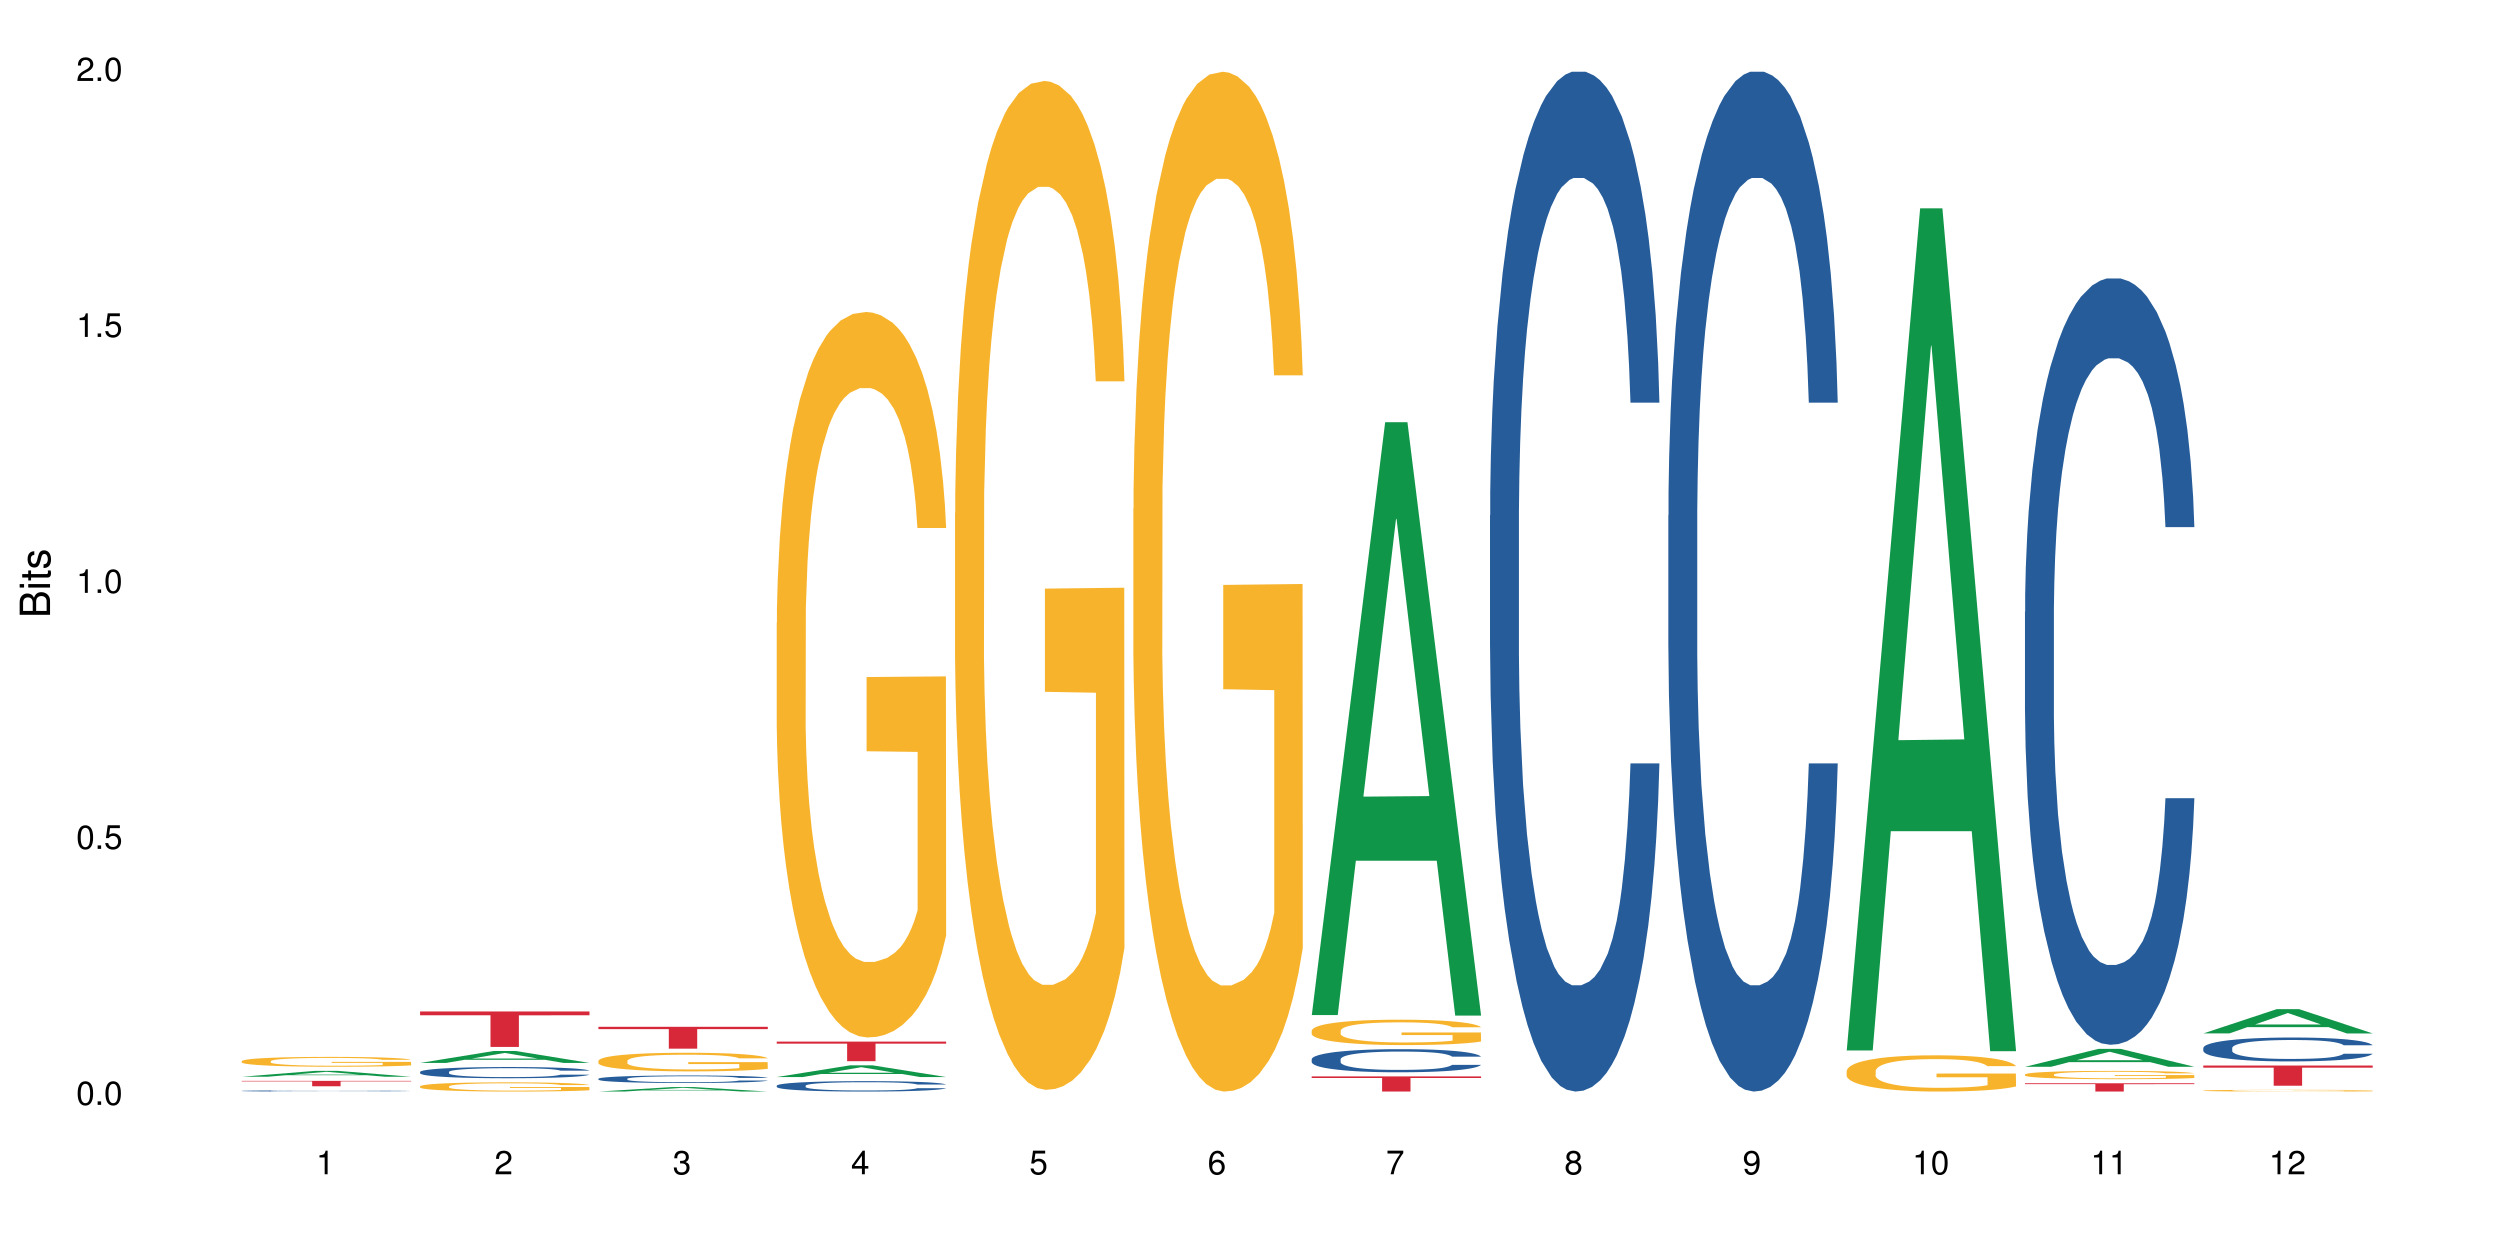 <?xml version="1.0" encoding="UTF-8"?>
<svg xmlns="http://www.w3.org/2000/svg" xmlns:xlink="http://www.w3.org/1999/xlink" width="720pt" height="360pt" viewBox="0 0 720 360" version="1.1">
<defs>
<g>
<symbol overflow="visible" id="glyph0-0">
<path style="stroke:none;" d=""/>
</symbol>
<symbol overflow="visible" id="glyph0-1">
<path style="stroke:none;" d="M 2.641 -6.797 C 2 -6.797 1.422 -6.531 1.078 -6.047 C 0.641 -5.453 0.406 -4.547 0.406 -3.297 C 0.406 -1 1.188 0.219 2.641 0.219 C 4.078 0.219 4.859 -1 4.859 -3.234 C 4.859 -4.562 4.656 -5.438 4.203 -6.047 C 3.844 -6.531 3.281 -6.797 2.641 -6.797 Z M 2.641 -6.047 C 3.547 -6.047 4 -5.125 4 -3.312 C 4 -1.375 3.562 -0.484 2.625 -0.484 C 1.734 -0.484 1.281 -1.422 1.281 -3.281 C 1.281 -5.141 1.734 -6.047 2.641 -6.047 Z M 2.641 -6.047 "/>
</symbol>
<symbol overflow="visible" id="glyph0-2">
<path style="stroke:none;" d="M 1.828 -1 L 0.828 -1 L 0.828 0 L 1.828 0 Z M 1.828 -1 "/>
</symbol>
<symbol overflow="visible" id="glyph0-3">
<path style="stroke:none;" d="M 4.562 -6.797 L 1.062 -6.797 L 0.547 -3.094 L 1.328 -3.094 C 1.719 -3.562 2.047 -3.734 2.578 -3.734 C 3.484 -3.734 4.062 -3.109 4.062 -2.094 C 4.062 -1.125 3.484 -0.531 2.578 -0.531 C 1.828 -0.531 1.375 -0.906 1.188 -1.672 L 0.328 -1.672 C 0.453 -1.109 0.547 -0.844 0.75 -0.594 C 1.125 -0.078 1.828 0.219 2.594 0.219 C 3.969 0.219 4.922 -0.781 4.922 -2.219 C 4.922 -3.562 4.031 -4.484 2.719 -4.484 C 2.25 -4.484 1.859 -4.359 1.469 -4.062 L 1.734 -5.969 L 4.562 -5.969 Z M 4.562 -6.797 "/>
</symbol>
<symbol overflow="visible" id="glyph0-4">
<path style="stroke:none;" d="M 2.484 -4.844 L 2.484 0 L 3.328 0 L 3.328 -6.797 L 2.766 -6.797 C 2.469 -5.75 2.281 -5.609 0.984 -5.453 L 0.984 -4.844 Z M 2.484 -4.844 "/>
</symbol>
<symbol overflow="visible" id="glyph0-5">
<path style="stroke:none;" d="M 4.859 -0.828 L 1.281 -0.828 C 1.359 -1.391 1.672 -1.75 2.5 -2.234 L 3.469 -2.75 C 4.406 -3.266 4.906 -3.969 4.906 -4.812 C 4.906 -5.375 4.672 -5.906 4.266 -6.266 C 3.859 -6.625 3.375 -6.797 2.719 -6.797 C 1.859 -6.797 1.219 -6.5 0.844 -5.922 C 0.609 -5.562 0.5 -5.125 0.484 -4.438 L 1.328 -4.438 C 1.359 -4.906 1.406 -5.188 1.531 -5.406 C 1.75 -5.812 2.188 -6.062 2.703 -6.062 C 3.469 -6.062 4.031 -5.516 4.031 -4.781 C 4.031 -4.25 3.719 -3.797 3.125 -3.438 L 2.234 -2.938 C 0.812 -2.141 0.406 -1.5 0.328 0 L 4.859 0 Z M 4.859 -0.828 "/>
</symbol>
<symbol overflow="visible" id="glyph0-6">
<path style="stroke:none;" d="M 2.125 -3.125 L 2.578 -3.125 C 3.516 -3.125 3.984 -2.703 3.984 -1.891 C 3.984 -1.031 3.469 -0.531 2.578 -0.531 C 1.656 -0.531 1.203 -0.984 1.156 -1.969 L 0.312 -1.969 C 0.344 -1.422 0.438 -1.078 0.609 -0.766 C 0.953 -0.109 1.625 0.219 2.547 0.219 C 3.953 0.219 4.859 -0.609 4.859 -1.906 C 4.859 -2.766 4.516 -3.25 3.703 -3.516 C 4.344 -3.766 4.656 -4.25 4.656 -4.938 C 4.656 -6.109 3.875 -6.797 2.578 -6.797 C 1.203 -6.797 0.484 -6.047 0.453 -4.609 L 1.297 -4.609 C 1.312 -5.016 1.344 -5.25 1.453 -5.453 C 1.641 -5.828 2.062 -6.062 2.594 -6.062 C 3.344 -6.062 3.797 -5.625 3.797 -4.906 C 3.797 -4.422 3.609 -4.141 3.25 -3.984 C 3.016 -3.891 2.719 -3.844 2.125 -3.844 Z M 2.125 -3.125 "/>
</symbol>
<symbol overflow="visible" id="glyph0-7">
<path style="stroke:none;" d="M 3.141 -1.625 L 3.141 0 L 3.984 0 L 3.984 -1.625 L 4.984 -1.625 L 4.984 -2.391 L 3.984 -2.391 L 3.984 -6.797 L 3.359 -6.797 L 0.266 -2.516 L 0.266 -1.625 Z M 3.141 -2.391 L 1 -2.391 L 3.141 -5.359 Z M 3.141 -2.391 "/>
</symbol>
<symbol overflow="visible" id="glyph0-8">
<path style="stroke:none;" d="M 4.781 -5.031 C 4.609 -6.141 3.891 -6.797 2.844 -6.797 C 2.094 -6.797 1.422 -6.438 1.031 -5.828 C 0.609 -5.172 0.406 -4.344 0.406 -3.094 C 0.406 -1.953 0.578 -1.234 0.984 -0.625 C 1.359 -0.078 1.953 0.219 2.703 0.219 C 3.984 0.219 4.922 -0.734 4.922 -2.078 C 4.922 -3.344 4.062 -4.234 2.844 -4.234 C 2.172 -4.234 1.641 -3.969 1.281 -3.469 C 1.281 -5.125 1.828 -6.047 2.797 -6.047 C 3.391 -6.047 3.797 -5.672 3.938 -5.031 Z M 2.734 -3.484 C 3.547 -3.484 4.062 -2.922 4.062 -2 C 4.062 -1.156 3.484 -0.531 2.703 -0.531 C 1.922 -0.531 1.328 -1.188 1.328 -2.047 C 1.328 -2.891 1.906 -3.484 2.734 -3.484 Z M 2.734 -3.484 "/>
</symbol>
<symbol overflow="visible" id="glyph0-9">
<path style="stroke:none;" d="M 4.984 -6.797 L 0.438 -6.797 L 0.438 -5.969 L 4.109 -5.969 C 2.5 -3.656 1.828 -2.234 1.328 0 L 2.219 0 C 2.594 -2.172 3.453 -4.047 4.984 -6.094 Z M 4.984 -6.797 "/>
</symbol>
<symbol overflow="visible" id="glyph0-10">
<path style="stroke:none;" d="M 3.75 -3.578 C 4.453 -4 4.688 -4.344 4.688 -4.984 C 4.688 -6.047 3.844 -6.797 2.641 -6.797 C 1.438 -6.797 0.594 -6.047 0.594 -4.984 C 0.594 -4.359 0.828 -4.016 1.516 -3.578 C 0.734 -3.203 0.359 -2.641 0.359 -1.891 C 0.359 -0.641 1.297 0.219 2.641 0.219 C 3.984 0.219 4.922 -0.641 4.922 -1.875 C 4.922 -2.641 4.531 -3.203 3.75 -3.578 Z M 2.641 -6.047 C 3.359 -6.047 3.812 -5.625 3.812 -4.969 C 3.812 -4.344 3.344 -3.922 2.641 -3.922 C 1.922 -3.922 1.453 -4.344 1.453 -4.984 C 1.453 -5.625 1.922 -6.047 2.641 -6.047 Z M 2.641 -3.203 C 3.484 -3.203 4.062 -2.672 4.062 -1.875 C 4.062 -1.062 3.484 -0.531 2.625 -0.531 C 1.797 -0.531 1.219 -1.078 1.219 -1.875 C 1.219 -2.672 1.797 -3.203 2.641 -3.203 Z M 2.641 -3.203 "/>
</symbol>
<symbol overflow="visible" id="glyph0-11">
<path style="stroke:none;" d="M 0.516 -1.547 C 0.672 -0.438 1.406 0.219 2.438 0.219 C 3.188 0.219 3.859 -0.141 4.266 -0.75 C 4.688 -1.406 4.891 -2.25 4.891 -3.484 C 4.891 -4.625 4.703 -5.359 4.312 -5.953 C 3.938 -6.5 3.344 -6.797 2.594 -6.797 C 1.297 -6.797 0.359 -5.844 0.359 -4.516 C 0.359 -3.25 1.234 -2.344 2.453 -2.344 C 3.094 -2.344 3.562 -2.578 4.016 -3.109 C 4 -1.453 3.469 -0.531 2.5 -0.531 C 1.906 -0.531 1.484 -0.906 1.359 -1.547 Z M 2.578 -6.062 C 3.375 -6.062 3.969 -5.406 3.969 -4.531 C 3.969 -3.688 3.375 -3.094 2.547 -3.094 C 1.734 -3.094 1.234 -3.672 1.234 -4.578 C 1.234 -5.438 1.797 -6.062 2.578 -6.062 Z M 2.578 -6.062 "/>
</symbol>
<symbol overflow="visible" id="glyph1-0">
<path style="stroke:none;" d=""/>
</symbol>
<symbol overflow="visible" id="glyph1-1">
<path style="stroke:none;" d="M 0 -0.953 L 0 -4.891 C 0 -5.719 -0.234 -6.344 -0.734 -6.797 C -1.188 -7.234 -1.812 -7.469 -2.5 -7.469 C -3.547 -7.469 -4.188 -7 -4.625 -5.875 C -4.984 -6.672 -5.641 -7.094 -6.531 -7.094 C -7.156 -7.094 -7.734 -6.859 -8.141 -6.391 C -8.562 -5.938 -8.75 -5.344 -8.75 -4.5 L -8.75 -0.953 Z M -4.984 -2.062 L -7.766 -2.062 L -7.766 -4.219 C -7.766 -4.844 -7.688 -5.203 -7.453 -5.5 C -7.219 -5.812 -6.859 -5.969 -6.375 -5.969 C -5.906 -5.969 -5.531 -5.812 -5.297 -5.5 C -5.062 -5.203 -4.984 -4.844 -4.984 -4.219 Z M -0.984 -2.062 L -4 -2.062 L -4 -4.781 C -4 -5.328 -3.859 -5.688 -3.578 -5.953 C -3.297 -6.219 -2.922 -6.359 -2.484 -6.359 C -2.062 -6.359 -1.688 -6.219 -1.406 -5.953 C -1.109 -5.688 -0.984 -5.328 -0.984 -4.781 Z M -0.984 -2.062 "/>
</symbol>
<symbol overflow="visible" id="glyph1-2">
<path style="stroke:none;" d="M -6.281 -1.797 L -6.281 -0.797 L 0 -0.797 L 0 -1.797 Z M -8.75 -1.797 L -8.75 -0.797 L -7.484 -0.797 L -7.484 -1.797 Z M -8.75 -1.797 "/>
</symbol>
<symbol overflow="visible" id="glyph1-3">
<path style="stroke:none;" d="M -6.281 -3.047 L -6.281 -2.016 L -8.016 -2.016 L -8.016 -1.016 L -6.281 -1.016 L -6.281 -0.172 L -5.469 -0.172 L -5.469 -1.016 L -0.719 -1.016 C -0.078 -1.016 0.281 -1.453 0.281 -2.234 C 0.281 -2.469 0.25 -2.719 0.188 -3.047 L -0.641 -3.047 C -0.609 -2.922 -0.594 -2.766 -0.594 -2.562 C -0.594 -2.141 -0.719 -2.016 -1.156 -2.016 L -5.469 -2.016 L -5.469 -3.047 Z M -6.281 -3.047 "/>
</symbol>
<symbol overflow="visible" id="glyph1-4">
<path style="stroke:none;" d="M -4.531 -5.25 C -5.766 -5.25 -6.469 -4.422 -6.469 -2.969 C -6.469 -1.516 -5.719 -0.562 -4.547 -0.562 C -3.562 -0.562 -3.094 -1.062 -2.734 -2.562 L -2.516 -3.484 C -2.344 -4.188 -2.094 -4.469 -1.625 -4.469 C -1.047 -4.469 -0.641 -3.875 -0.641 -3 C -0.641 -2.453 -0.797 -2 -1.062 -1.75 C -1.25 -1.594 -1.422 -1.531 -1.875 -1.469 L -1.875 -0.406 C -0.422 -0.453 0.281 -1.266 0.281 -2.922 C 0.281 -4.5 -0.5 -5.516 -1.719 -5.516 C -2.656 -5.516 -3.172 -4.984 -3.469 -3.734 L -3.703 -2.766 C -3.891 -1.953 -4.156 -1.609 -4.594 -1.609 C -5.172 -1.609 -5.547 -2.125 -5.547 -2.938 C -5.547 -3.75 -5.203 -4.172 -4.531 -4.203 Z M -4.531 -5.25 "/>
</symbol>
</g>
</defs>
<g id="surface121447">
<rect x="0" y="0" width="720" height="360" style="fill:rgb(100%,100%,100%);fill-opacity:1;stroke:none;"/>
<path style=" stroke:none;fill-rule:nonzero;fill:rgb(6.275%,58.824%,28.235%);fill-opacity:1;" d="M 69.629 310.102 L 69.68 310.102 L 90.793 308.406 L 97.203 308.406 L 118.418 310.102 L 110.965 310.102 L 105.648 309.66 L 82.348 309.66 L 77.137 310.102 L 69.629 310.102 L 84.59 309.477 L 103.512 309.477 L 94.074 308.684 L 93.973 308.68 L 93.867 308.688 L 84.535 309.477 L 84.59 309.477 Z M 69.629 310.102 "/>
<path style=" stroke:none;fill-rule:nonzero;fill:rgb(14.51%,36.078%,60%);fill-opacity:1;" d="M 69.629 314.176 L 69.688 314.176 L 69.688 314.168 L 69.867 314.156 L 70.285 314.141 L 70.699 314.133 L 71.77 314.113 L 73.258 314.094 L 74.805 314.082 L 75.938 314.074 L 76.949 314.066 L 79.27 314.055 L 80.754 314.051 L 82.363 314.043 L 84.324 314.039 L 85.754 314.035 L 88.965 314.031 L 91.348 314.027 L 99.559 314.027 L 101.281 314.031 L 103.188 314.031 L 104.793 314.035 L 107.59 314.043 L 110.09 314.051 L 111.219 314.055 L 113.004 314.066 L 114.371 314.074 L 115.324 314.082 L 116.395 314.094 L 117.348 314.109 L 118.062 314.125 L 118.418 314.141 L 110.09 314.141 L 109.672 314.125 L 109.195 314.117 L 108.305 314.105 L 107.41 314.094 L 106.16 314.086 L 105.031 314.078 L 103.484 314.074 L 102.117 314.07 L 100.688 314.066 L 99.32 314.066 L 96.699 314.062 L 92.535 314.062 L 90.215 314.066 L 88.965 314.07 L 87.18 314.074 L 85.934 314.078 L 84.445 314.082 L 83.434 314.09 L 82.184 314.098 L 81.289 314.105 L 80.281 314.113 L 79.684 314.121 L 79.148 314.133 L 78.672 314.141 L 78.316 314.152 L 78.078 314.164 L 77.961 314.176 L 77.961 314.223 L 78.078 314.234 L 78.375 314.25 L 79.148 314.266 L 80.281 314.285 L 81.59 314.297 L 82.84 314.305 L 83.551 314.312 L 84.504 314.316 L 85.992 314.324 L 88.133 314.328 L 89.383 314.332 L 91.285 314.332 L 93.25 314.336 L 95.867 314.336 L 98.188 314.332 L 99.734 314.332 L 101.344 314.328 L 103.543 314.324 L 104.91 314.32 L 106.102 314.312 L 106.996 314.309 L 107.59 314.301 L 108.48 314.293 L 109.195 314.281 L 109.73 314.27 L 110.09 314.262 L 118.418 314.262 L 118.062 314.273 L 117.523 314.285 L 116.988 314.293 L 116.156 314.305 L 115.203 314.316 L 113.836 314.324 L 112.707 314.332 L 111.219 314.34 L 109.852 314.348 L 108.363 314.352 L 106.16 314.359 L 104.734 314.363 L 103.188 314.363 L 101.344 314.367 L 99.02 314.367 L 96.523 314.371 L 91.703 314.371 L 89.859 314.367 L 87.418 314.367 L 84.387 314.359 L 82.184 314.355 L 80.457 314.348 L 78.969 314.344 L 77.305 314.332 L 75.164 314.32 L 73.855 314.309 L 72.961 314.301 L 71.949 314.289 L 71.234 314.277 L 70.402 314.258 L 69.809 314.238 L 69.629 314.219 Z M 69.629 314.176 "/>
<path style=" stroke:none;fill-rule:nonzero;fill:rgb(96.863%,70.196%,16.863%);fill-opacity:1;" d="M 69.629 305.602 L 69.688 305.598 L 69.688 305.547 L 69.926 305.43 L 70.523 305.27 L 71.297 305.137 L 72.129 305.031 L 72.664 304.977 L 73.555 304.898 L 74.328 304.844 L 76.293 304.727 L 78.793 304.617 L 80.16 304.57 L 81.707 304.523 L 83.91 304.477 L 84.922 304.457 L 88.016 304.418 L 91.523 304.391 L 95.391 304.383 L 97.176 304.387 L 99.617 304.395 L 102.949 304.426 L 104.852 304.449 L 106.34 304.477 L 107.887 304.508 L 109.789 304.562 L 111.574 304.625 L 113.004 304.688 L 114.43 304.766 L 115.621 304.848 L 116.633 304.938 L 117.523 305.047 L 118.062 305.137 L 118.418 305.23 L 110.148 305.23 L 109.672 305.137 L 109.137 305.066 L 108.242 304.98 L 107.352 304.922 L 106.457 304.871 L 104.793 304.805 L 103.363 304.762 L 101.578 304.727 L 99.855 304.703 L 97.891 304.688 L 96.699 304.68 L 93.547 304.68 L 90.691 304.699 L 89.027 304.719 L 87.836 304.742 L 86.168 304.781 L 85.16 304.812 L 84.562 304.832 L 82.777 304.914 L 81.59 304.984 L 80.934 305.035 L 80.102 305.113 L 79.508 305.184 L 78.852 305.285 L 78.496 305.363 L 78.02 305.539 L 77.961 306.008 L 78.137 306.105 L 78.496 306.215 L 78.969 306.309 L 79.684 306.406 L 80.398 306.48 L 81.648 306.582 L 82.719 306.648 L 83.551 306.695 L 85.16 306.766 L 85.812 306.789 L 87.359 306.836 L 88.965 306.871 L 90.93 306.902 L 92.418 306.918 L 94.797 306.93 L 97.832 306.93 L 101.402 306.914 L 103.664 306.895 L 105.211 306.875 L 106.219 306.855 L 107.469 306.828 L 108.363 306.801 L 109.195 306.773 L 110.207 306.727 L 110.207 306.105 L 95.512 306.105 L 95.512 305.812 L 118.359 305.812 L 118.418 306.828 L 117.168 306.898 L 115.621 306.965 L 114.133 307.016 L 112.586 307.059 L 110.387 307.109 L 108.602 307.141 L 105.863 307.176 L 103.363 307.199 L 100.746 307.215 L 98.426 307.223 L 95.691 307.227 L 93.25 307.223 L 90.633 307.207 L 88.551 307.184 L 86.645 307.16 L 84.742 307.125 L 82.363 307.07 L 80.816 307.027 L 79.207 306.973 L 77.602 306.906 L 76.176 306.836 L 75.223 306.781 L 74.27 306.719 L 73.258 306.641 L 72.309 306.555 L 71.594 306.473 L 70.938 306.383 L 70.461 306.297 L 69.988 306.18 L 69.75 306.086 L 69.629 306.004 Z M 69.629 305.602 "/>
<path style=" stroke:none;fill-rule:nonzero;fill:rgb(83.922%,15.686%,22.353%);fill-opacity:1;" d="M 69.629 311.281 L 118.418 311.281 L 118.418 311.449 L 98.086 311.453 L 98.086 312.848 L 89.902 312.848 L 89.902 311.453 L 89.785 311.449 L 69.629 311.449 Z M 69.629 311.281 "/>
<path style=" stroke:none;fill-rule:nonzero;fill:rgb(6.275%,58.824%,28.235%);fill-opacity:1;" d="M 120.984 306.125 L 121.039 306.121 L 142.148 302.695 L 148.559 302.695 L 169.773 306.125 L 162.32 306.125 L 157.004 305.23 L 133.703 305.23 L 128.492 306.125 L 120.984 306.125 L 135.945 304.859 L 154.867 304.855 L 145.434 303.254 L 145.328 303.254 L 145.223 303.262 L 135.895 304.855 L 135.945 304.859 Z M 120.984 306.125 "/>
<path style=" stroke:none;fill-rule:nonzero;fill:rgb(14.51%,36.078%,60%);fill-opacity:1;" d="M 120.984 308.711 L 121.047 308.707 L 121.047 308.637 L 121.223 308.523 L 121.641 308.383 L 122.055 308.285 L 123.129 308.113 L 124.613 307.945 L 126.16 307.812 L 127.293 307.738 L 128.305 307.68 L 130.625 307.57 L 132.113 307.512 L 133.719 307.461 L 135.684 307.414 L 137.109 307.383 L 140.324 307.336 L 142.703 307.316 L 144.547 307.305 L 148.535 307.305 L 150.914 307.316 L 152.637 307.332 L 154.543 307.355 L 156.148 307.383 L 158.945 307.449 L 161.445 307.531 L 162.574 307.578 L 164.359 307.668 L 165.727 307.758 L 166.68 307.836 L 167.75 307.945 L 168.703 308.078 L 169.418 308.227 L 169.773 308.355 L 161.445 308.355 L 161.027 308.234 L 160.551 308.145 L 159.66 308.023 L 158.766 307.938 L 157.516 307.852 L 156.387 307.797 L 154.84 307.738 L 153.473 307.703 L 152.043 307.68 L 150.676 307.66 L 148.059 307.645 L 145.023 307.645 L 143.891 307.648 L 141.57 307.672 L 140.324 307.691 L 138.539 307.734 L 137.289 307.773 L 135.801 307.832 L 134.789 307.883 L 133.539 307.957 L 132.648 308.027 L 131.637 308.125 L 131.039 308.199 L 130.504 308.281 L 130.031 308.379 L 129.672 308.48 L 129.434 308.59 L 129.316 308.695 L 129.316 309.152 L 129.434 309.258 L 129.73 309.383 L 130.504 309.562 L 131.637 309.719 L 132.945 309.844 L 134.195 309.934 L 134.906 309.973 L 135.859 310.02 L 137.348 310.078 L 139.488 310.141 L 140.738 310.164 L 142.645 310.188 L 144.605 310.199 L 147.223 310.199 L 149.543 310.188 L 151.09 310.172 L 152.699 310.148 L 154.898 310.098 L 156.27 310.051 L 157.457 309.996 L 158.352 309.938 L 158.945 309.891 L 159.84 309.801 L 160.551 309.699 L 161.086 309.598 L 161.445 309.496 L 169.773 309.496 L 169.418 309.613 L 168.883 309.73 L 168.348 309.812 L 167.512 309.918 L 166.562 310.008 L 165.191 310.113 L 164.062 310.18 L 162.574 310.254 L 161.207 310.309 L 159.719 310.359 L 157.516 310.418 L 156.09 310.449 L 154.543 310.477 L 152.699 310.5 L 150.379 310.52 L 147.879 310.531 L 145.559 310.535 L 143.059 310.527 L 141.215 310.516 L 138.777 310.488 L 135.742 310.438 L 133.539 310.383 L 131.812 310.324 L 130.328 310.266 L 128.66 310.188 L 126.52 310.055 L 125.211 309.957 L 124.316 309.875 L 123.305 309.758 L 122.594 309.656 L 121.758 309.488 L 121.164 309.281 L 120.984 309.117 Z M 120.984 308.711 "/>
<path style=" stroke:none;fill-rule:nonzero;fill:rgb(96.863%,70.196%,16.863%);fill-opacity:1;" d="M 120.984 312.852 L 121.047 312.848 L 121.047 312.801 L 121.281 312.691 L 121.879 312.543 L 122.652 312.418 L 123.484 312.32 L 124.02 312.27 L 124.914 312.195 L 125.688 312.145 L 127.648 312.035 L 130.148 311.934 L 131.516 311.887 L 133.062 311.848 L 135.266 311.801 L 136.277 311.785 L 139.371 311.746 L 142.883 311.723 L 146.75 311.715 L 148.535 311.715 L 150.973 311.727 L 154.305 311.754 L 156.207 311.777 L 157.695 311.801 L 159.242 311.832 L 161.148 311.883 L 162.934 311.941 L 164.359 311.996 L 165.789 312.07 L 166.977 312.148 L 167.988 312.234 L 168.883 312.336 L 169.418 312.422 L 169.773 312.504 L 161.504 312.504 L 161.027 312.422 L 160.492 312.355 L 159.602 312.273 L 158.707 312.215 L 157.816 312.172 L 156.148 312.105 L 154.723 312.066 L 152.938 312.035 L 151.211 312.012 L 149.246 311.996 L 148.059 311.992 L 144.902 311.992 L 142.047 312.012 L 140.383 312.031 L 139.191 312.047 L 137.527 312.086 L 136.516 312.113 L 135.918 312.133 L 134.133 312.207 L 132.945 312.277 L 132.289 312.324 L 131.457 312.395 L 130.863 312.461 L 130.207 312.559 L 129.852 312.633 L 129.375 312.797 L 129.316 313.234 L 129.492 313.324 L 129.852 313.426 L 130.328 313.512 L 131.039 313.605 L 131.754 313.676 L 133.004 313.77 L 134.074 313.832 L 134.906 313.875 L 136.516 313.938 L 137.168 313.961 L 138.715 314.004 L 140.324 314.039 L 142.285 314.066 L 143.773 314.082 L 146.152 314.094 L 149.188 314.094 L 152.758 314.078 L 155.02 314.059 L 156.566 314.039 L 157.578 314.023 L 158.828 313.996 L 159.719 313.973 L 160.551 313.945 L 161.562 313.906 L 161.562 313.324 L 146.867 313.324 L 146.867 313.051 L 169.715 313.047 L 169.773 313.996 L 168.523 314.062 L 166.977 314.125 L 165.492 314.176 L 163.941 314.215 L 161.742 314.262 L 159.957 314.289 L 157.219 314.324 L 154.723 314.348 L 152.102 314.359 L 149.781 314.367 L 147.047 314.371 L 144.605 314.367 L 141.988 314.352 L 139.906 314.332 L 138.004 314.309 L 136.098 314.277 L 133.719 314.227 L 132.172 314.184 L 130.566 314.133 L 128.957 314.07 L 127.531 314.008 L 126.578 313.957 L 125.625 313.898 L 124.613 313.824 L 123.664 313.742 L 122.949 313.668 L 122.293 313.582 L 121.82 313.504 L 121.344 313.395 L 121.105 313.305 L 120.984 313.23 Z M 120.984 312.852 "/>
<path style=" stroke:none;fill-rule:nonzero;fill:rgb(83.922%,15.686%,22.353%);fill-opacity:1;" d="M 120.984 291.309 L 169.773 291.309 L 169.773 292.402 L 149.441 292.41 L 149.441 301.516 L 141.262 301.516 L 141.262 292.418 L 141.141 292.402 L 120.984 292.402 Z M 120.984 291.309 "/>
<path style=" stroke:none;fill-rule:nonzero;fill:rgb(6.275%,58.824%,28.235%);fill-opacity:1;" d="M 172.344 314.371 L 172.395 314.367 L 193.504 313.078 L 199.914 313.078 L 221.129 314.371 L 213.676 314.371 L 208.359 314.035 L 185.059 314.035 L 179.848 314.371 L 172.344 314.371 L 187.301 313.895 L 206.223 313.895 L 196.789 313.289 L 196.684 313.289 L 196.578 313.293 L 187.25 313.895 L 187.301 313.895 Z M 172.344 314.371 "/>
<path style=" stroke:none;fill-rule:nonzero;fill:rgb(14.51%,36.078%,60%);fill-opacity:1;" d="M 172.344 310.68 L 172.402 310.676 L 172.402 310.629 L 172.578 310.555 L 172.996 310.461 L 173.414 310.395 L 174.484 310.277 L 175.973 310.168 L 177.52 310.078 L 178.648 310.027 L 179.66 309.988 L 181.98 309.914 L 183.469 309.879 L 185.074 309.844 L 187.039 309.812 L 188.465 309.793 L 191.68 309.758 L 194.059 309.746 L 195.902 309.738 L 199.891 309.738 L 202.27 309.746 L 203.996 309.758 L 205.898 309.773 L 207.504 309.793 L 210.301 309.836 L 212.801 309.891 L 213.93 309.922 L 215.715 309.984 L 217.086 310.043 L 218.035 310.094 L 219.109 310.168 L 220.059 310.254 L 220.773 310.355 L 221.129 310.441 L 212.801 310.441 L 212.383 310.363 L 211.906 310.301 L 211.016 310.219 L 210.125 310.164 L 208.875 310.105 L 207.742 310.066 L 206.195 310.031 L 204.828 310.008 L 203.398 309.988 L 202.031 309.977 L 199.414 309.965 L 196.379 309.965 L 195.25 309.969 L 192.93 309.984 L 191.68 310 L 189.895 310.027 L 188.645 310.051 L 187.156 310.09 L 186.145 310.125 L 184.895 310.176 L 184.004 310.223 L 182.992 310.285 L 182.398 310.336 L 181.863 310.391 L 181.387 310.457 L 181.027 310.527 L 180.789 310.598 L 180.672 310.668 L 180.672 310.977 L 180.789 311.047 L 181.09 311.129 L 181.863 311.25 L 182.992 311.355 L 184.301 311.438 L 185.551 311.496 L 186.266 311.523 L 187.215 311.555 L 188.703 311.594 L 190.848 311.637 L 192.094 311.652 L 194 311.668 L 195.961 311.676 L 198.582 311.676 L 200.902 311.668 L 202.449 311.656 L 204.055 311.641 L 206.258 311.605 L 207.625 311.574 L 208.812 311.539 L 209.707 311.5 L 210.301 311.469 L 211.195 311.406 L 211.906 311.34 L 212.445 311.273 L 212.801 311.203 L 221.129 311.203 L 220.773 311.285 L 220.238 311.359 L 219.703 311.418 L 218.871 311.488 L 217.918 311.547 L 216.551 311.617 L 215.418 311.664 L 213.93 311.711 L 212.562 311.75 L 211.074 311.781 L 208.875 311.824 L 207.445 311.844 L 205.898 311.859 L 204.055 311.875 L 201.734 311.891 L 199.234 311.898 L 196.914 311.898 L 194.414 311.895 L 192.57 311.887 L 190.133 311.871 L 187.098 311.836 L 184.895 311.797 L 183.172 311.758 L 181.684 311.719 L 180.016 311.668 L 177.875 311.578 L 176.566 311.512 L 175.672 311.457 L 174.664 311.379 L 173.949 311.312 L 173.117 311.199 L 172.52 311.059 L 172.344 310.953 Z M 172.344 310.68 "/>
<path style=" stroke:none;fill-rule:nonzero;fill:rgb(96.863%,70.196%,16.863%);fill-opacity:1;" d="M 172.344 305.492 L 172.402 305.488 L 172.402 305.391 L 172.641 305.168 L 173.234 304.867 L 174.008 304.617 L 174.84 304.418 L 175.375 304.316 L 176.27 304.168 L 177.043 304.062 L 179.004 303.84 L 181.504 303.637 L 182.875 303.547 L 184.422 303.465 L 186.621 303.371 L 187.633 303.336 L 190.727 303.258 L 194.238 303.211 L 198.105 303.195 L 199.891 303.199 L 202.328 303.219 L 205.66 303.273 L 207.566 303.32 L 209.051 303.371 L 210.598 303.434 L 212.504 303.531 L 214.289 303.652 L 215.715 303.77 L 217.145 303.914 L 218.336 304.07 L 219.344 304.242 L 220.238 304.449 L 220.773 304.621 L 221.129 304.793 L 212.859 304.793 L 212.383 304.621 L 211.848 304.488 L 210.957 304.328 L 210.062 304.211 L 209.172 304.117 L 207.504 303.988 L 206.078 303.91 L 204.293 303.84 L 202.566 303.797 L 200.605 303.77 L 199.414 303.758 L 196.262 303.758 L 193.402 303.793 L 191.738 303.832 L 190.547 303.871 L 188.883 303.945 L 187.871 304.004 L 187.277 304.043 L 185.492 304.195 L 184.301 304.332 L 183.648 304.426 L 182.812 304.57 L 182.219 304.703 L 181.562 304.898 L 181.207 305.047 L 180.73 305.379 L 180.672 306.262 L 180.852 306.449 L 181.207 306.648 L 181.684 306.824 L 182.398 307.012 L 183.109 307.152 L 184.359 307.344 L 185.43 307.473 L 186.266 307.555 L 187.871 307.688 L 188.527 307.73 L 190.074 307.82 L 191.68 307.891 L 193.641 307.949 L 195.129 307.977 L 197.508 308 L 200.543 308 L 204.113 307.973 L 206.375 307.934 L 207.922 307.895 L 208.934 307.859 L 210.184 307.805 L 211.074 307.758 L 211.906 307.703 L 212.918 307.621 L 212.918 306.449 L 198.223 306.445 L 198.223 305.895 L 221.07 305.891 L 221.129 307.805 L 219.883 307.938 L 218.336 308.066 L 216.848 308.164 L 215.301 308.246 L 213.098 308.34 L 211.312 308.398 L 208.578 308.469 L 206.078 308.512 L 203.461 308.539 L 201.141 308.555 L 198.402 308.559 L 195.961 308.551 L 193.344 308.52 L 191.262 308.48 L 189.359 308.434 L 187.453 308.371 L 185.074 308.266 L 183.527 308.184 L 181.922 308.078 L 180.316 307.957 L 178.887 307.824 L 177.934 307.723 L 176.984 307.605 L 175.973 307.457 L 175.02 307.293 L 174.305 307.141 L 173.652 306.969 L 173.176 306.805 L 172.699 306.586 L 172.461 306.41 L 172.344 306.258 Z M 172.344 305.492 "/>
<path style=" stroke:none;fill-rule:nonzero;fill:rgb(83.922%,15.686%,22.353%);fill-opacity:1;" d="M 172.344 295.715 L 221.129 295.715 L 221.129 296.391 L 200.797 296.395 L 200.797 302.016 L 192.617 302.016 L 192.617 296.402 L 192.496 296.391 L 172.344 296.391 Z M 172.344 295.715 "/>
<path style=" stroke:none;fill-rule:nonzero;fill:rgb(6.275%,58.824%,28.235%);fill-opacity:1;" d="M 223.699 310.188 L 223.75 310.184 L 244.859 306.812 L 251.273 306.812 L 272.488 310.191 L 265.031 310.191 L 259.715 309.309 L 236.418 309.309 L 231.203 310.188 L 223.699 310.188 L 238.656 308.945 L 257.578 308.941 L 248.145 307.363 L 248.039 307.359 L 247.938 307.371 L 238.605 308.941 L 238.656 308.945 Z M 223.699 310.188 "/>
<path style=" stroke:none;fill-rule:nonzero;fill:rgb(14.51%,36.078%,60%);fill-opacity:1;" d="M 223.699 312.676 L 223.758 312.672 L 223.758 312.605 L 223.938 312.504 L 224.352 312.371 L 224.77 312.281 L 225.84 312.121 L 227.328 311.961 L 228.875 311.844 L 230.004 311.77 L 231.016 311.715 L 233.336 311.613 L 234.824 311.562 L 236.43 311.516 L 238.395 311.469 L 239.82 311.441 L 243.035 311.398 L 245.414 311.379 L 247.258 311.371 L 251.246 311.371 L 253.625 311.383 L 255.352 311.395 L 257.254 311.418 L 258.863 311.441 L 261.656 311.504 L 264.156 311.578 L 265.289 311.621 L 267.074 311.707 L 268.441 311.789 L 269.395 311.863 L 270.465 311.961 L 271.414 312.086 L 272.129 312.227 L 272.488 312.344 L 264.156 312.344 L 263.742 312.234 L 263.266 312.148 L 262.371 312.035 L 261.48 311.957 L 260.23 311.879 L 259.102 311.824 L 257.551 311.773 L 256.184 311.742 L 254.758 311.715 L 253.387 311.699 L 250.77 311.684 L 247.734 311.684 L 246.605 311.688 L 244.285 311.711 L 243.035 311.73 L 241.25 311.77 L 240 311.805 L 238.512 311.859 L 237.5 311.906 L 236.254 311.977 L 235.359 312.039 L 234.348 312.129 L 233.754 312.199 L 233.219 312.277 L 232.742 312.367 L 232.387 312.461 L 232.148 312.562 L 232.027 312.664 L 232.027 313.086 L 232.148 313.188 L 232.445 313.301 L 233.219 313.469 L 234.348 313.613 L 235.656 313.73 L 236.906 313.812 L 238.574 313.895 L 240.059 313.949 L 242.203 314.004 L 243.453 314.023 L 245.355 314.047 L 247.32 314.059 L 249.938 314.059 L 252.258 314.047 L 253.805 314.035 L 255.41 314.012 L 257.613 313.965 L 258.98 313.922 L 260.172 313.867 L 261.062 313.816 L 261.656 313.773 L 262.551 313.688 L 263.266 313.594 L 263.801 313.5 L 264.156 313.406 L 272.488 313.406 L 272.129 313.516 L 271.594 313.621 L 271.059 313.703 L 270.227 313.797 L 269.273 313.883 L 267.906 313.977 L 266.773 314.043 L 265.289 314.109 L 263.918 314.164 L 262.43 314.207 L 260.23 314.266 L 258.801 314.293 L 257.254 314.316 L 255.41 314.336 L 253.09 314.355 L 250.59 314.367 L 248.27 314.371 L 245.773 314.363 L 243.926 314.355 L 241.488 314.328 L 238.453 314.281 L 236.254 314.227 L 234.527 314.176 L 233.039 314.121 L 231.375 314.047 L 229.23 313.926 L 227.922 313.832 L 227.031 313.758 L 226.02 313.648 L 225.305 313.555 L 224.473 313.398 L 223.875 313.207 L 223.699 313.055 Z M 223.699 312.676 "/>
<path style=" stroke:none;fill-rule:nonzero;fill:rgb(96.863%,70.196%,16.863%);fill-opacity:1;" d="M 223.699 179.34 L 223.758 179.148 L 223.758 175.332 L 223.996 166.746 L 224.59 154.914 L 225.363 145.184 L 226.195 137.551 L 226.734 133.543 L 227.625 127.82 L 228.398 123.621 L 230.363 115.035 L 232.859 107.02 L 234.23 103.586 L 235.777 100.34 L 237.977 96.715 L 238.988 95.379 L 242.082 92.328 L 245.594 90.418 L 249.461 89.848 L 251.246 90.035 L 253.684 90.801 L 257.016 92.898 L 258.922 94.809 L 260.41 96.715 L 261.957 99.195 L 263.859 103.012 L 265.645 107.594 L 267.074 112.172 L 268.5 117.895 L 269.691 124.004 L 270.703 130.68 L 271.594 138.695 L 272.129 145.375 L 272.488 152.055 L 264.215 152.055 L 263.742 145.375 L 263.203 140.223 L 262.312 133.926 L 261.422 129.344 L 260.527 125.719 L 258.863 120.758 L 257.434 117.707 L 255.648 115.035 L 253.922 113.316 L 251.961 112.172 L 250.77 111.789 L 247.617 111.789 L 244.762 113.125 L 243.094 114.652 L 241.906 116.18 L 240.238 119.043 L 239.227 121.332 L 238.633 122.859 L 236.848 128.773 L 235.656 134.117 L 235.004 137.742 L 234.168 143.465 L 233.574 148.617 L 232.922 156.25 L 232.562 161.977 L 232.086 174.949 L 232.027 209.297 L 232.207 216.551 L 232.562 224.371 L 233.039 231.242 L 233.754 238.492 L 234.469 244.027 L 235.719 251.469 L 236.789 256.43 L 237.621 259.676 L 239.227 264.828 L 239.883 266.543 L 241.43 269.977 L 243.035 272.648 L 245 274.941 L 246.484 276.086 L 248.867 277.039 L 251.898 277.039 L 255.469 275.895 L 257.73 274.367 L 259.277 272.84 L 260.289 271.504 L 261.539 269.406 L 262.43 267.496 L 263.266 265.398 L 264.277 262.156 L 264.277 216.551 L 249.578 216.359 L 249.578 194.988 L 272.426 194.797 L 272.488 269.406 L 271.238 274.559 L 269.691 279.52 L 268.203 283.336 L 266.656 286.578 L 264.453 290.203 L 262.668 292.496 L 259.934 295.168 L 257.434 296.883 L 254.816 298.027 L 252.496 298.602 L 249.758 298.793 L 247.32 298.41 L 244.699 297.266 L 242.617 295.738 L 240.715 293.832 L 238.812 291.352 L 236.43 287.344 L 234.883 284.098 L 233.277 280.09 L 231.672 275.32 L 230.242 270.168 L 229.293 266.16 L 228.34 261.582 L 227.328 255.859 L 226.375 249.371 L 225.66 243.453 L 225.008 236.777 L 224.531 230.48 L 224.055 221.891 L 223.816 215.023 L 223.699 209.105 Z M 223.699 179.34 "/>
<path style=" stroke:none;fill-rule:nonzero;fill:rgb(83.922%,15.686%,22.353%);fill-opacity:1;" d="M 223.699 299.973 L 272.488 299.973 L 272.488 300.578 L 252.152 300.582 L 252.152 305.633 L 243.973 305.633 L 243.973 300.586 L 243.855 300.578 L 223.699 300.578 Z M 223.699 299.973 "/>
<path style=" stroke:none;fill-rule:nonzero;fill:rgb(96.863%,70.196%,16.863%);fill-opacity:1;" d="M 275.055 147.762 L 275.113 147.496 L 275.113 142.191 L 275.352 130.25 L 275.945 113.797 L 276.719 100.262 L 277.555 89.648 L 278.09 84.074 L 278.98 76.113 L 279.754 70.277 L 281.719 58.336 L 284.219 47.191 L 285.586 42.414 L 287.133 37.902 L 289.336 32.859 L 290.344 31.004 L 293.438 26.758 L 296.949 24.105 L 300.816 23.309 L 302.602 23.574 L 305.043 24.637 L 308.375 27.555 L 310.277 30.207 L 311.766 32.859 L 313.312 36.312 L 315.215 41.617 L 317 47.988 L 318.43 54.355 L 319.855 62.316 L 321.047 70.809 L 322.059 80.094 L 322.949 91.242 L 323.484 100.527 L 323.844 109.816 L 315.574 109.816 L 315.098 100.527 L 314.562 93.363 L 313.668 84.605 L 312.777 78.238 L 311.883 73.195 L 310.219 66.297 L 308.789 62.051 L 307.004 58.336 L 305.281 55.949 L 303.316 54.355 L 302.125 53.824 L 298.973 53.824 L 296.117 55.684 L 294.449 57.805 L 293.262 59.93 L 291.594 63.91 L 290.582 67.094 L 289.988 69.215 L 288.203 77.441 L 287.012 84.871 L 286.359 89.914 L 285.527 97.875 L 284.93 105.039 L 284.277 115.652 L 283.918 123.613 L 283.445 141.66 L 283.383 189.426 L 283.562 199.508 L 283.918 210.387 L 284.395 219.941 L 285.109 230.023 L 285.824 237.719 L 287.074 248.07 L 288.145 254.969 L 288.977 259.48 L 290.582 266.645 L 291.238 269.031 L 292.785 273.809 L 294.391 277.523 L 296.355 280.707 L 297.844 282.301 L 300.223 283.629 L 303.258 283.629 L 306.828 282.035 L 309.086 279.914 L 310.633 277.789 L 311.645 275.934 L 312.895 273.012 L 313.789 270.359 L 314.621 267.441 L 315.633 262.93 L 315.633 199.508 L 300.938 199.242 L 300.938 169.523 L 323.785 169.258 L 323.844 273.012 L 322.594 280.18 L 321.047 287.078 L 319.559 292.383 L 318.012 296.895 L 315.812 301.938 L 314.027 305.121 L 311.289 308.836 L 308.789 311.227 L 306.172 312.816 L 303.852 313.613 L 301.113 313.879 L 298.676 313.348 L 296.059 311.754 L 293.977 309.633 L 292.07 306.98 L 290.168 303.531 L 287.789 297.957 L 286.238 293.445 L 284.633 287.875 L 283.027 281.238 L 281.598 274.074 L 280.648 268.5 L 279.695 262.133 L 278.684 254.172 L 277.73 245.148 L 277.02 236.926 L 276.363 227.637 L 275.887 218.879 L 275.41 206.938 L 275.172 197.387 L 275.055 189.16 Z M 275.055 147.762 "/>
<path style=" stroke:none;fill-rule:nonzero;fill:rgb(96.863%,70.196%,16.863%);fill-opacity:1;" d="M 326.41 146.461 L 326.469 146.191 L 326.469 140.828 L 326.707 128.758 L 327.305 112.129 L 328.078 98.449 L 328.91 87.719 L 329.445 82.086 L 330.336 74.039 L 331.109 68.141 L 333.074 56.07 L 335.574 44.805 L 336.941 39.977 L 338.488 35.414 L 340.691 30.32 L 341.703 28.441 L 344.797 24.148 L 348.305 21.469 L 352.172 20.664 L 353.957 20.93 L 356.398 22.004 L 359.73 24.953 L 361.633 27.637 L 363.121 30.32 L 364.668 33.805 L 366.57 39.172 L 368.355 45.609 L 369.785 52.047 L 371.215 60.094 L 372.402 68.676 L 373.414 78.062 L 374.309 89.328 L 374.844 98.715 L 375.199 108.105 L 366.93 108.105 L 366.453 98.715 L 365.918 91.477 L 365.023 82.625 L 364.133 76.188 L 363.238 71.09 L 361.574 64.117 L 360.145 59.824 L 358.359 56.07 L 356.637 53.656 L 354.672 52.047 L 353.484 51.508 L 350.328 51.508 L 347.473 53.387 L 345.809 55.531 L 344.617 57.68 L 342.953 61.703 L 341.941 64.922 L 341.344 67.066 L 339.559 75.383 L 338.371 82.891 L 337.715 87.988 L 336.883 96.035 L 336.289 103.277 L 335.633 114.004 L 335.277 122.051 L 334.801 140.293 L 334.742 188.574 L 334.918 198.766 L 335.277 209.762 L 335.754 219.418 L 336.465 229.609 L 337.18 237.391 L 338.43 247.852 L 339.5 254.824 L 340.332 259.383 L 341.941 266.625 L 342.594 269.039 L 344.141 273.867 L 345.746 277.625 L 347.711 280.844 L 349.199 282.453 L 351.578 283.793 L 354.613 283.793 L 358.184 282.184 L 360.445 280.039 L 361.992 277.891 L 363.004 276.016 L 364.25 273.062 L 365.145 270.383 L 365.977 267.43 L 366.988 262.871 L 366.988 198.766 L 352.293 198.496 L 352.293 168.457 L 375.141 168.188 L 375.199 273.062 L 373.949 280.305 L 372.402 287.281 L 370.914 292.645 L 369.367 297.203 L 367.168 302.301 L 365.383 305.52 L 362.645 309.273 L 360.145 311.688 L 357.527 313.297 L 355.207 314.102 L 352.473 314.371 L 350.031 313.836 L 347.414 312.227 L 345.332 310.078 L 343.426 307.398 L 341.523 303.91 L 339.145 298.277 L 337.598 293.719 L 335.988 288.086 L 334.383 281.379 L 332.957 274.137 L 332.004 268.504 L 331.051 262.066 L 330.039 254.02 L 329.09 244.898 L 328.375 236.586 L 327.719 227.195 L 327.242 218.344 L 326.77 206.277 L 326.531 196.621 L 326.41 188.305 Z M 326.41 146.461 "/>
<path style=" stroke:none;fill-rule:nonzero;fill:rgb(6.275%,58.824%,28.235%);fill-opacity:1;" d="M 377.766 292.332 L 377.82 292.172 L 398.93 121.594 L 405.34 121.594 L 426.555 292.492 L 419.102 292.492 L 413.785 247.883 L 390.484 247.883 L 385.273 292.332 L 377.766 292.332 L 392.727 229.43 L 411.648 229.27 L 402.215 149.516 L 402.109 149.355 L 402.004 149.836 L 392.676 229.27 L 392.727 229.43 Z M 377.766 292.332 "/>
<path style=" stroke:none;fill-rule:nonzero;fill:rgb(14.51%,36.078%,60%);fill-opacity:1;" d="M 377.766 305.059 L 377.828 305.055 L 377.828 304.906 L 378.004 304.676 L 378.422 304.383 L 378.84 304.184 L 379.91 303.824 L 381.395 303.477 L 382.945 303.211 L 384.074 303.051 L 385.086 302.93 L 387.406 302.703 L 388.895 302.59 L 390.5 302.484 L 392.465 302.383 L 393.891 302.32 L 397.105 302.223 L 399.484 302.18 L 401.328 302.164 L 405.316 302.164 L 407.695 302.188 L 409.422 302.219 L 411.324 302.266 L 412.93 302.32 L 415.727 302.453 L 418.227 302.625 L 419.355 302.723 L 421.141 302.91 L 422.508 303.094 L 423.461 303.25 L 424.531 303.477 L 425.484 303.75 L 426.199 304.062 L 426.555 304.324 L 418.227 304.324 L 417.809 304.078 L 417.332 303.891 L 416.441 303.641 L 415.547 303.465 L 414.301 303.289 L 413.168 303.172 L 411.621 303.059 L 410.254 302.984 L 408.824 302.93 L 407.457 302.895 L 404.84 302.855 L 401.805 302.855 L 400.676 302.867 L 398.352 302.918 L 397.105 302.961 L 395.32 303.047 L 394.07 303.125 L 392.582 303.246 L 391.57 303.348 L 390.32 303.508 L 389.43 303.648 L 388.418 303.848 L 387.824 304 L 387.285 304.172 L 386.812 304.371 L 386.453 304.586 L 386.215 304.809 L 386.098 305.027 L 386.098 305.973 L 386.215 306.191 L 386.512 306.445 L 387.285 306.816 L 388.418 307.141 L 389.727 307.395 L 390.977 307.578 L 391.691 307.664 L 392.641 307.762 L 394.129 307.883 L 396.27 308.004 L 397.52 308.055 L 399.426 308.102 L 401.387 308.125 L 404.004 308.125 L 406.328 308.102 L 407.875 308.07 L 409.48 308.023 L 411.68 307.918 L 413.051 307.82 L 414.238 307.707 L 415.133 307.59 L 415.727 307.492 L 416.621 307.305 L 417.332 307.098 L 417.867 306.883 L 418.227 306.68 L 426.555 306.68 L 426.199 306.922 L 425.664 307.16 L 425.129 307.336 L 424.293 307.547 L 423.344 307.738 L 421.973 307.949 L 420.844 308.09 L 419.355 308.242 L 417.988 308.355 L 416.5 308.461 L 414.301 308.582 L 412.871 308.645 L 411.324 308.699 L 409.48 308.746 L 407.16 308.789 L 404.66 308.812 L 402.34 308.82 L 399.84 308.809 L 397.996 308.781 L 395.559 308.727 L 392.523 308.617 L 390.32 308.504 L 388.598 308.387 L 387.109 308.266 L 385.441 308.102 L 383.301 307.832 L 381.992 307.629 L 381.098 307.457 L 380.086 307.219 L 379.375 307.008 L 378.539 306.664 L 377.945 306.234 L 377.766 305.898 Z M 377.766 305.059 "/>
<path style=" stroke:none;fill-rule:nonzero;fill:rgb(96.863%,70.196%,16.863%);fill-opacity:1;" d="M 377.766 296.805 L 377.828 296.797 L 377.828 296.664 L 378.066 296.363 L 378.66 295.949 L 379.434 295.609 L 380.266 295.344 L 380.801 295.203 L 381.695 295 L 382.469 294.855 L 384.43 294.555 L 386.93 294.273 L 388.297 294.152 L 389.844 294.039 L 392.047 293.914 L 393.059 293.867 L 396.152 293.758 L 399.664 293.691 L 403.531 293.672 L 405.316 293.68 L 407.754 293.707 L 411.086 293.781 L 412.988 293.848 L 414.477 293.914 L 416.023 294 L 417.93 294.133 L 419.715 294.293 L 421.141 294.453 L 422.57 294.652 L 423.758 294.867 L 424.77 295.102 L 425.664 295.383 L 426.199 295.617 L 426.555 295.848 L 418.285 295.848 L 417.809 295.617 L 417.273 295.434 L 416.383 295.215 L 415.488 295.055 L 414.598 294.93 L 412.93 294.754 L 411.504 294.648 L 409.719 294.555 L 407.992 294.492 L 406.027 294.453 L 404.84 294.441 L 401.684 294.441 L 398.828 294.488 L 397.164 294.539 L 395.973 294.594 L 394.309 294.695 L 393.297 294.773 L 392.699 294.828 L 390.918 295.035 L 389.727 295.223 L 389.07 295.348 L 388.238 295.551 L 387.645 295.73 L 386.988 295.996 L 386.633 296.195 L 386.156 296.648 L 386.098 297.852 L 386.273 298.105 L 386.633 298.379 L 387.109 298.621 L 387.824 298.875 L 388.535 299.066 L 389.785 299.328 L 390.855 299.5 L 391.691 299.613 L 393.297 299.793 L 393.949 299.855 L 395.496 299.977 L 397.105 300.07 L 399.066 300.148 L 400.555 300.188 L 402.934 300.223 L 405.969 300.223 L 409.539 300.184 L 411.801 300.129 L 413.348 300.074 L 414.359 300.027 L 415.609 299.953 L 416.5 299.887 L 417.332 299.816 L 418.344 299.703 L 418.344 298.105 L 403.648 298.098 L 403.648 297.352 L 426.496 297.344 L 426.555 299.953 L 425.305 300.137 L 423.758 300.309 L 422.273 300.441 L 420.727 300.555 L 418.523 300.684 L 416.738 300.762 L 414 300.855 L 411.504 300.918 L 408.883 300.957 L 406.562 300.977 L 403.828 300.984 L 401.387 300.969 L 398.77 300.93 L 396.688 300.875 L 394.785 300.809 L 392.879 300.723 L 390.5 300.582 L 388.953 300.469 L 387.348 300.328 L 385.738 300.16 L 384.312 299.98 L 383.359 299.84 L 382.406 299.68 L 381.395 299.48 L 380.445 299.254 L 379.73 299.047 L 379.074 298.812 L 378.602 298.594 L 378.125 298.293 L 377.887 298.051 L 377.766 297.844 Z M 377.766 296.805 "/>
<path style=" stroke:none;fill-rule:nonzero;fill:rgb(83.922%,15.686%,22.353%);fill-opacity:1;" d="M 377.766 310 L 426.555 310 L 426.555 310.469 L 406.223 310.473 L 406.223 314.371 L 398.043 314.371 L 398.043 310.477 L 397.922 310.469 L 377.766 310.469 Z M 377.766 310 "/>
<path style=" stroke:none;fill-rule:nonzero;fill:rgb(14.51%,36.078%,60%);fill-opacity:1;" d="M 429.125 148.457 L 429.184 148.188 L 429.184 141.742 L 429.363 131.543 L 429.777 118.656 L 430.195 109.797 L 431.266 93.957 L 432.754 78.652 L 434.301 66.84 L 435.43 59.859 L 436.441 54.492 L 438.762 44.559 L 440.25 39.457 L 441.855 34.891 L 443.82 30.328 L 445.246 27.645 L 448.461 23.348 L 450.84 21.469 L 452.684 20.664 L 456.672 20.664 L 459.051 21.738 L 460.777 23.078 L 462.68 25.227 L 464.285 27.645 L 467.082 33.551 L 469.582 41.066 L 470.711 45.363 L 472.496 53.684 L 473.867 61.738 L 474.816 68.719 L 475.891 78.652 L 476.84 90.734 L 477.555 104.426 L 477.91 115.969 L 469.582 115.969 L 469.164 105.23 L 468.691 96.91 L 467.797 85.902 L 466.906 78.117 L 465.656 70.332 L 464.523 65.23 L 462.977 60.129 L 461.609 56.906 L 460.18 54.492 L 458.812 52.879 L 456.195 51.27 L 453.16 51.27 L 452.031 51.805 L 449.711 53.953 L 448.461 55.832 L 446.676 59.59 L 445.426 63.082 L 443.938 68.449 L 442.926 73.016 L 441.676 79.996 L 440.785 86.172 L 439.773 95.031 L 439.18 101.742 L 438.645 109.258 L 438.168 118.117 L 437.809 127.516 L 437.57 137.449 L 437.453 147.113 L 437.453 188.727 L 437.57 198.391 L 437.871 209.668 L 438.645 226.043 L 439.773 240.273 L 441.082 251.547 L 442.332 259.602 L 443.047 263.359 L 443.996 267.656 L 445.484 273.027 L 447.629 278.395 L 448.875 280.543 L 450.781 282.691 L 452.746 283.766 L 455.363 283.766 L 457.684 282.691 L 459.23 281.348 L 460.836 279.199 L 463.039 274.637 L 464.406 270.34 L 465.598 265.242 L 466.488 260.141 L 467.082 255.844 L 467.977 247.52 L 468.691 238.395 L 469.227 228.996 L 469.582 219.867 L 477.91 219.867 L 477.555 230.609 L 477.02 241.078 L 476.484 248.863 L 475.652 258.262 L 474.699 266.582 L 473.332 275.98 L 472.199 282.152 L 470.711 288.867 L 469.344 293.969 L 467.855 298.531 L 465.656 303.898 L 464.227 306.586 L 462.68 309 L 460.836 311.148 L 458.516 313.027 L 456.016 314.102 L 453.695 314.371 L 451.195 313.832 L 449.352 312.762 L 446.914 310.344 L 443.879 305.512 L 441.676 300.41 L 439.953 295.309 L 438.465 289.941 L 436.797 282.691 L 434.656 270.879 L 433.348 261.75 L 432.457 254.234 L 431.445 243.762 L 430.73 234.367 L 429.898 219.332 L 429.301 200.27 L 429.125 185.504 Z M 429.125 148.457 "/>
<path style=" stroke:none;fill-rule:nonzero;fill:rgb(14.51%,36.078%,60%);fill-opacity:1;" d="M 480.48 148.457 L 480.539 148.188 L 480.539 141.742 L 480.719 131.543 L 481.133 118.656 L 481.551 109.797 L 482.621 93.957 L 484.109 78.652 L 485.656 66.84 L 486.785 59.859 L 487.797 54.492 L 490.117 44.559 L 491.605 39.457 L 493.211 34.891 L 495.176 30.328 L 496.605 27.645 L 499.816 23.348 L 502.195 21.469 L 504.039 20.664 L 508.027 20.664 L 510.406 21.738 L 512.133 23.078 L 514.035 25.227 L 515.645 27.645 L 518.441 33.551 L 520.938 41.066 L 522.07 45.363 L 523.855 53.684 L 525.223 61.738 L 526.176 68.719 L 527.246 78.652 L 528.195 90.734 L 528.91 104.426 L 529.27 115.969 L 520.938 115.969 L 520.523 105.23 L 520.047 96.91 L 519.152 85.902 L 518.262 78.117 L 517.012 70.332 L 515.883 65.23 L 514.336 60.129 L 512.965 56.906 L 511.539 54.492 L 510.168 52.879 L 507.551 51.27 L 504.516 51.27 L 503.387 51.805 L 501.066 53.953 L 499.816 55.832 L 498.031 59.59 L 496.781 63.082 L 495.293 68.449 L 494.285 73.016 L 493.035 79.996 L 492.141 86.172 L 491.129 95.031 L 490.535 101.742 L 490 109.258 L 489.523 118.117 L 489.168 127.516 L 488.93 137.449 L 488.809 147.113 L 488.809 188.727 L 488.93 198.391 L 489.227 209.668 L 490 226.043 L 491.129 240.273 L 492.438 251.547 L 493.688 259.602 L 494.402 263.359 L 495.355 267.656 L 496.84 273.027 L 498.984 278.395 L 500.234 280.543 L 502.137 282.691 L 504.102 283.766 L 506.719 283.766 L 509.039 282.691 L 510.586 281.348 L 512.191 279.199 L 514.395 274.637 L 515.762 270.34 L 516.953 265.242 L 517.844 260.141 L 518.441 255.844 L 519.332 247.52 L 520.047 238.395 L 520.582 228.996 L 520.938 219.867 L 529.27 219.867 L 528.91 230.609 L 528.375 241.078 L 527.84 248.863 L 527.008 258.262 L 526.055 266.582 L 524.688 275.98 L 523.555 282.152 L 522.07 288.867 L 520.699 293.969 L 519.215 298.531 L 517.012 303.898 L 515.582 306.586 L 514.035 309 L 512.191 311.148 L 509.871 313.027 L 507.371 314.102 L 505.051 314.371 L 502.555 313.832 L 500.711 312.762 L 498.27 310.344 L 495.234 305.512 L 493.035 300.41 L 491.309 295.309 L 489.82 289.941 L 488.156 282.691 L 486.012 270.879 L 484.703 261.75 L 483.812 254.234 L 482.801 243.762 L 482.086 234.367 L 481.254 219.332 L 480.656 200.27 L 480.48 185.504 Z M 480.48 148.457 "/>
<path style=" stroke:none;fill-rule:nonzero;fill:rgb(6.275%,58.824%,28.235%);fill-opacity:1;" d="M 531.836 302.527 L 531.887 302.297 L 553 59.996 L 559.41 59.996 L 580.625 302.754 L 573.172 302.754 L 567.855 239.387 L 544.555 239.387 L 539.344 302.527 L 531.836 302.527 L 546.797 213.172 L 565.719 212.945 L 556.281 99.656 L 556.18 99.43 L 556.074 100.113 L 546.742 212.945 L 546.797 213.172 Z M 531.836 302.527 "/>
<path style=" stroke:none;fill-rule:nonzero;fill:rgb(96.863%,70.196%,16.863%);fill-opacity:1;" d="M 531.836 308.402 L 531.895 308.395 L 531.895 308.203 L 532.133 307.773 L 532.727 307.184 L 533.5 306.699 L 534.336 306.316 L 534.871 306.117 L 535.762 305.832 L 536.535 305.621 L 538.5 305.191 L 541 304.793 L 542.367 304.621 L 543.914 304.457 L 546.117 304.277 L 547.129 304.211 L 550.223 304.059 L 553.73 303.961 L 557.598 303.934 L 559.383 303.945 L 561.824 303.98 L 565.156 304.086 L 567.059 304.184 L 568.547 304.277 L 570.094 304.402 L 571.996 304.59 L 573.781 304.82 L 575.211 305.051 L 576.637 305.336 L 577.828 305.641 L 578.84 305.973 L 579.73 306.375 L 580.266 306.707 L 580.625 307.043 L 572.355 307.043 L 571.879 306.707 L 571.344 306.449 L 570.449 306.137 L 569.559 305.906 L 568.664 305.727 L 567 305.477 L 565.57 305.324 L 563.785 305.191 L 562.062 305.105 L 560.098 305.051 L 558.906 305.031 L 555.754 305.031 L 552.898 305.098 L 551.23 305.172 L 550.043 305.25 L 548.375 305.391 L 547.363 305.508 L 546.77 305.582 L 544.984 305.879 L 543.797 306.145 L 543.141 306.328 L 542.309 306.613 L 541.711 306.871 L 541.059 307.25 L 540.703 307.535 L 540.227 308.184 L 540.164 309.902 L 540.344 310.262 L 540.703 310.652 L 541.176 310.996 L 541.891 311.359 L 542.605 311.637 L 543.855 312.008 L 544.926 312.254 L 545.758 312.418 L 547.363 312.676 L 548.02 312.762 L 549.566 312.93 L 551.172 313.066 L 553.137 313.18 L 554.625 313.238 L 557.004 313.285 L 560.039 313.285 L 563.609 313.227 L 565.867 313.152 L 567.414 313.074 L 568.426 313.008 L 569.676 312.902 L 570.57 312.809 L 571.402 312.703 L 572.414 312.539 L 572.414 310.262 L 557.719 310.254 L 557.719 309.188 L 580.566 309.176 L 580.625 312.902 L 579.375 313.16 L 577.828 313.406 L 576.34 313.598 L 574.793 313.762 L 572.594 313.941 L 570.809 314.055 L 568.07 314.191 L 565.57 314.273 L 562.953 314.332 L 560.633 314.359 L 557.895 314.371 L 555.457 314.352 L 552.84 314.293 L 550.758 314.219 L 548.852 314.121 L 546.949 314 L 544.57 313.797 L 543.023 313.637 L 541.414 313.438 L 539.809 313.199 L 538.379 312.941 L 537.43 312.742 L 536.477 312.512 L 535.465 312.227 L 534.512 311.902 L 533.801 311.605 L 533.145 311.273 L 532.668 310.957 L 532.191 310.531 L 531.953 310.188 L 531.836 309.891 Z M 531.836 308.402 "/>
<path style=" stroke:none;fill-rule:nonzero;fill:rgb(6.275%,58.824%,28.235%);fill-opacity:1;" d="M 583.191 307.234 L 583.246 307.23 L 604.355 302.078 L 610.766 302.078 L 631.98 307.238 L 624.527 307.238 L 619.211 305.891 L 595.91 305.891 L 590.699 307.234 L 583.191 307.234 L 598.152 305.336 L 617.074 305.328 L 607.637 302.922 L 607.535 302.918 L 607.43 302.93 L 598.102 305.328 L 598.152 305.336 Z M 583.191 307.234 "/>
<path style=" stroke:none;fill-rule:nonzero;fill:rgb(14.51%,36.078%,60%);fill-opacity:1;" d="M 583.191 176.227 L 583.25 176.023 L 583.25 171.184 L 583.43 163.516 L 583.848 153.832 L 584.262 147.176 L 585.336 135.273 L 586.82 123.773 L 588.367 114.898 L 589.5 109.652 L 590.512 105.617 L 592.832 98.152 L 594.32 94.32 L 595.926 90.891 L 597.887 87.461 L 599.316 85.445 L 602.527 82.215 L 604.91 80.805 L 606.754 80.199 L 610.738 80.199 L 613.121 81.004 L 614.844 82.016 L 616.75 83.629 L 618.355 85.445 L 621.152 89.883 L 623.652 95.531 L 624.781 98.758 L 626.566 105.012 L 627.934 111.062 L 628.887 116.309 L 629.957 123.773 L 630.91 132.852 L 631.625 143.141 L 631.98 151.816 L 623.652 151.816 L 623.234 143.746 L 622.758 137.492 L 621.867 129.223 L 620.973 123.371 L 619.723 117.52 L 618.594 113.688 L 617.047 109.855 L 615.68 107.434 L 614.25 105.617 L 612.883 104.406 L 610.266 103.195 L 607.23 103.195 L 606.098 103.602 L 603.777 105.215 L 602.527 106.625 L 600.746 109.449 L 599.496 112.074 L 598.008 116.109 L 596.996 119.539 L 595.746 124.781 L 594.855 129.422 L 593.844 136.078 L 593.246 141.125 L 592.711 146.773 L 592.234 153.43 L 591.879 160.488 L 591.641 167.953 L 591.523 175.219 L 591.523 206.484 L 591.641 213.75 L 591.938 222.223 L 592.711 234.527 L 593.844 245.219 L 595.152 253.691 L 596.402 259.746 L 597.113 262.57 L 598.066 265.797 L 599.555 269.832 L 601.695 273.867 L 602.945 275.48 L 604.848 277.094 L 606.812 277.902 L 609.43 277.902 L 611.75 277.094 L 613.297 276.086 L 614.906 274.473 L 617.105 271.043 L 618.477 267.812 L 619.664 263.98 L 620.559 260.148 L 621.152 256.922 L 622.043 250.668 L 622.758 243.809 L 623.293 236.746 L 623.652 229.887 L 631.98 229.887 L 631.625 237.957 L 631.09 245.824 L 630.555 251.676 L 629.719 258.734 L 628.77 264.988 L 627.398 272.051 L 626.27 276.691 L 624.781 281.734 L 623.414 285.566 L 621.926 288.996 L 619.723 293.031 L 618.297 295.051 L 616.75 296.863 L 614.906 298.477 L 612.586 299.891 L 610.086 300.699 L 607.766 300.898 L 605.266 300.496 L 603.422 299.688 L 600.98 297.875 L 597.949 294.242 L 595.746 290.41 L 594.02 286.574 L 592.535 282.543 L 590.867 277.094 L 588.727 268.219 L 587.418 261.359 L 586.523 255.711 L 585.512 247.844 L 584.797 240.781 L 583.965 229.484 L 583.371 215.16 L 583.191 204.066 Z M 583.191 176.227 "/>
<path style=" stroke:none;fill-rule:nonzero;fill:rgb(96.863%,70.196%,16.863%);fill-opacity:1;" d="M 583.191 309.441 L 583.25 309.438 L 583.25 309.395 L 583.488 309.297 L 584.086 309.16 L 584.859 309.051 L 585.691 308.965 L 586.227 308.918 L 587.117 308.852 L 587.895 308.805 L 589.855 308.707 L 592.355 308.613 L 593.723 308.574 L 595.27 308.539 L 597.473 308.496 L 598.484 308.48 L 601.578 308.445 L 605.086 308.426 L 608.953 308.418 L 610.738 308.422 L 613.18 308.43 L 616.512 308.453 L 618.414 308.477 L 619.902 308.496 L 621.449 308.523 L 623.352 308.57 L 625.137 308.621 L 626.566 308.672 L 627.996 308.738 L 629.184 308.809 L 630.195 308.883 L 631.09 308.977 L 631.625 309.051 L 631.98 309.129 L 623.711 309.129 L 623.234 309.051 L 622.699 308.992 L 621.805 308.922 L 620.914 308.871 L 620.023 308.828 L 618.355 308.77 L 616.926 308.738 L 615.145 308.707 L 613.418 308.688 L 611.453 308.672 L 610.266 308.668 L 607.109 308.668 L 604.254 308.684 L 602.59 308.703 L 601.398 308.719 L 599.734 308.75 L 598.723 308.777 L 598.125 308.797 L 596.34 308.863 L 595.152 308.926 L 594.496 308.965 L 593.664 309.031 L 593.07 309.09 L 592.414 309.176 L 592.059 309.242 L 591.582 309.391 L 591.523 309.781 L 591.699 309.867 L 592.059 309.953 L 592.535 310.035 L 593.246 310.117 L 593.961 310.18 L 595.211 310.266 L 596.281 310.32 L 597.113 310.359 L 598.723 310.418 L 599.375 310.438 L 600.922 310.477 L 602.527 310.508 L 604.492 310.531 L 605.98 310.547 L 608.359 310.555 L 611.395 310.555 L 614.965 310.543 L 617.227 310.527 L 618.773 310.508 L 619.785 310.492 L 621.031 310.469 L 621.926 310.449 L 622.758 310.422 L 623.77 310.387 L 623.77 309.867 L 609.074 309.863 L 609.074 309.621 L 631.922 309.617 L 631.98 310.469 L 630.73 310.527 L 629.184 310.586 L 627.695 310.629 L 626.148 310.664 L 623.949 310.707 L 622.164 310.734 L 619.426 310.762 L 616.926 310.781 L 614.309 310.797 L 611.988 310.801 L 609.254 310.805 L 606.812 310.801 L 604.195 310.789 L 602.113 310.77 L 600.207 310.75 L 598.305 310.719 L 595.926 310.676 L 594.379 310.637 L 592.77 310.59 L 591.164 310.535 L 589.738 310.477 L 588.785 310.434 L 587.832 310.379 L 586.82 310.312 L 585.871 310.242 L 585.156 310.172 L 584.5 310.098 L 584.023 310.023 L 583.551 309.926 L 583.312 309.848 L 583.191 309.781 Z M 583.191 309.441 "/>
<path style=" stroke:none;fill-rule:nonzero;fill:rgb(83.922%,15.686%,22.353%);fill-opacity:1;" d="M 583.191 311.984 L 631.98 311.984 L 631.98 312.238 L 611.648 312.242 L 611.648 314.371 L 603.465 314.371 L 603.465 312.246 L 603.348 312.238 L 583.191 312.238 Z M 583.191 311.984 "/>
<path style=" stroke:none;fill-rule:nonzero;fill:rgb(6.275%,58.824%,28.235%);fill-opacity:1;" d="M 634.547 297.625 L 634.602 297.617 L 655.711 290.629 L 662.121 290.629 L 683.336 297.633 L 675.883 297.633 L 670.566 295.805 L 647.266 295.805 L 642.055 297.625 L 634.547 297.625 L 649.508 295.047 L 668.43 295.043 L 658.996 291.773 L 658.891 291.77 L 658.785 291.789 L 649.457 295.043 L 649.508 295.047 Z M 634.547 297.625 "/>
<path style=" stroke:none;fill-rule:nonzero;fill:rgb(14.51%,36.078%,60%);fill-opacity:1;" d="M 634.547 301.805 L 634.609 301.797 L 634.609 301.645 L 634.785 301.406 L 635.203 301.105 L 635.621 300.898 L 636.691 300.527 L 638.18 300.168 L 639.727 299.891 L 640.855 299.73 L 641.867 299.602 L 644.188 299.371 L 645.676 299.25 L 647.281 299.145 L 649.246 299.039 L 650.672 298.977 L 653.887 298.875 L 656.266 298.832 L 658.109 298.812 L 662.098 298.812 L 664.477 298.836 L 666.203 298.867 L 668.105 298.918 L 669.711 298.977 L 672.508 299.113 L 675.008 299.289 L 676.137 299.391 L 677.922 299.586 L 679.293 299.773 L 680.242 299.938 L 681.312 300.168 L 682.266 300.453 L 682.98 300.773 L 683.336 301.043 L 675.008 301.043 L 674.59 300.789 L 674.113 300.598 L 673.223 300.34 L 672.328 300.156 L 671.082 299.973 L 669.949 299.855 L 668.402 299.734 L 667.035 299.66 L 665.605 299.602 L 664.238 299.566 L 661.621 299.527 L 658.586 299.527 L 657.457 299.539 L 655.137 299.59 L 653.887 299.633 L 652.102 299.723 L 650.852 299.805 L 649.363 299.93 L 648.352 300.035 L 647.102 300.199 L 646.211 300.344 L 645.199 300.551 L 644.605 300.711 L 644.066 300.887 L 643.594 301.094 L 643.234 301.312 L 642.996 301.547 L 642.879 301.77 L 642.879 302.746 L 642.996 302.973 L 643.293 303.234 L 644.066 303.617 L 645.199 303.953 L 646.508 304.215 L 647.758 304.406 L 648.473 304.492 L 649.422 304.594 L 650.91 304.719 L 653.051 304.844 L 654.301 304.895 L 656.207 304.945 L 658.168 304.969 L 660.789 304.969 L 663.109 304.945 L 664.656 304.914 L 666.262 304.863 L 668.461 304.758 L 669.832 304.656 L 671.02 304.535 L 671.914 304.418 L 672.508 304.316 L 673.402 304.121 L 674.113 303.906 L 674.648 303.688 L 675.008 303.473 L 683.336 303.473 L 682.98 303.727 L 682.445 303.973 L 681.91 304.152 L 681.074 304.375 L 680.125 304.566 L 678.754 304.789 L 677.625 304.934 L 676.137 305.09 L 674.77 305.207 L 673.281 305.316 L 671.082 305.441 L 669.652 305.504 L 668.105 305.562 L 666.262 305.609 L 663.941 305.656 L 661.441 305.68 L 659.121 305.688 L 656.621 305.676 L 654.777 305.648 L 652.34 305.594 L 649.305 305.48 L 647.102 305.359 L 645.379 305.242 L 643.891 305.113 L 642.223 304.945 L 640.082 304.668 L 638.773 304.453 L 637.879 304.277 L 636.867 304.035 L 636.156 303.812 L 635.32 303.461 L 634.727 303.016 L 634.547 302.672 Z M 634.547 301.805 "/>
<path style=" stroke:none;fill-rule:nonzero;fill:rgb(96.863%,70.196%,16.863%);fill-opacity:1;" d="M 634.547 314.086 L 634.609 314.086 L 634.609 314.074 L 634.848 314.055 L 635.441 314.027 L 636.215 314.004 L 637.047 313.984 L 637.582 313.977 L 638.477 313.961 L 639.25 313.953 L 641.211 313.934 L 643.711 313.914 L 645.078 313.906 L 646.625 313.898 L 648.828 313.887 L 649.84 313.887 L 652.934 313.879 L 656.445 313.875 L 660.312 313.871 L 662.098 313.871 L 664.535 313.875 L 667.867 313.879 L 669.77 313.883 L 671.258 313.887 L 672.805 313.895 L 674.711 313.902 L 676.496 313.914 L 677.922 313.926 L 679.352 313.938 L 680.539 313.953 L 681.551 313.969 L 682.445 313.988 L 682.98 314.004 L 683.336 314.02 L 675.066 314.02 L 674.59 314.004 L 674.055 313.992 L 673.164 313.977 L 672.27 313.965 L 671.379 313.957 L 669.711 313.945 L 668.285 313.938 L 666.5 313.934 L 664.773 313.93 L 662.809 313.926 L 655.609 313.926 L 653.945 313.93 L 652.754 313.934 L 651.09 313.941 L 650.078 313.945 L 649.484 313.949 L 647.699 313.965 L 646.508 313.977 L 645.852 313.988 L 645.02 314 L 644.426 314.012 L 643.77 314.031 L 643.414 314.043 L 642.938 314.074 L 642.879 314.156 L 643.059 314.176 L 643.414 314.191 L 643.891 314.211 L 644.605 314.227 L 645.316 314.238 L 646.566 314.258 L 647.637 314.27 L 648.473 314.277 L 650.078 314.289 L 650.73 314.293 L 652.277 314.301 L 653.887 314.309 L 655.848 314.312 L 657.336 314.316 L 659.715 314.32 L 662.75 314.32 L 666.32 314.316 L 668.582 314.312 L 670.129 314.309 L 671.141 314.305 L 672.391 314.301 L 673.281 314.297 L 674.113 314.289 L 675.125 314.285 L 675.125 314.176 L 660.43 314.176 L 660.43 314.121 L 683.277 314.121 L 683.336 314.301 L 682.086 314.312 L 680.539 314.324 L 679.055 314.332 L 677.508 314.34 L 675.305 314.352 L 673.52 314.355 L 670.781 314.363 L 668.285 314.367 L 665.668 314.367 L 663.344 314.371 L 658.168 314.371 L 655.551 314.367 L 653.469 314.363 L 651.566 314.359 L 649.66 314.352 L 647.281 314.344 L 645.734 314.336 L 644.129 314.324 L 642.52 314.316 L 641.094 314.301 L 640.141 314.293 L 639.188 314.281 L 638.18 314.27 L 637.227 314.254 L 636.512 314.238 L 635.859 314.223 L 635.383 314.207 L 634.906 314.188 L 634.668 314.172 L 634.547 314.156 Z M 634.547 314.086 "/>
<path style=" stroke:none;fill-rule:nonzero;fill:rgb(83.922%,15.686%,22.353%);fill-opacity:1;" d="M 634.547 306.867 L 683.336 306.867 L 683.336 307.488 L 663.004 307.496 L 663.004 312.691 L 654.824 312.691 L 654.824 307.5 L 654.703 307.488 L 634.547 307.488 Z M 634.547 306.867 "/>
<g style="fill:rgb(0%,0%,0%);fill-opacity:1;">
  <use xlink:href="#glyph0-1" x="21.957" y="318.198"/>
  <use xlink:href="#glyph0-2" x="27.291" y="318.198"/>
  <use xlink:href="#glyph0-1" x="29.958" y="318.198"/>
</g>
<g style="fill:rgb(0%,0%,0%);fill-opacity:1;">
  <use xlink:href="#glyph0-1" x="21.957" y="244.476"/>
  <use xlink:href="#glyph0-2" x="27.291" y="244.476"/>
  <use xlink:href="#glyph0-3" x="29.958" y="244.476"/>
</g>
<g style="fill:rgb(0%,0%,0%);fill-opacity:1;">
  <use xlink:href="#glyph0-4" x="21.957" y="170.753"/>
  <use xlink:href="#glyph0-2" x="27.291" y="170.753"/>
  <use xlink:href="#glyph0-1" x="29.958" y="170.753"/>
</g>
<g style="fill:rgb(0%,0%,0%);fill-opacity:1;">
  <use xlink:href="#glyph0-4" x="21.957" y="97.034"/>
  <use xlink:href="#glyph0-2" x="27.291" y="97.034"/>
  <use xlink:href="#glyph0-3" x="29.958" y="97.034"/>
</g>
<g style="fill:rgb(0%,0%,0%);fill-opacity:1;">
  <use xlink:href="#glyph0-5" x="21.957" y="23.312"/>
  <use xlink:href="#glyph0-2" x="27.291" y="23.312"/>
  <use xlink:href="#glyph0-1" x="29.958" y="23.312"/>
</g>
<g style="fill:rgb(0%,0%,0%);fill-opacity:1;">
  <use xlink:href="#glyph0-4" x="91.023" y="338.19"/>
</g>
<g style="fill:rgb(0%,0%,0%);fill-opacity:1;">
  <use xlink:href="#glyph0-5" x="142.379" y="338.19"/>
</g>
<g style="fill:rgb(0%,0%,0%);fill-opacity:1;">
  <use xlink:href="#glyph0-6" x="193.734" y="338.19"/>
</g>
<g style="fill:rgb(0%,0%,0%);fill-opacity:1;">
  <use xlink:href="#glyph0-7" x="245.094" y="338.19"/>
</g>
<g style="fill:rgb(0%,0%,0%);fill-opacity:1;">
  <use xlink:href="#glyph0-3" x="296.449" y="338.19"/>
</g>
<g style="fill:rgb(0%,0%,0%);fill-opacity:1;">
  <use xlink:href="#glyph0-8" x="347.805" y="338.19"/>
</g>
<g style="fill:rgb(0%,0%,0%);fill-opacity:1;">
  <use xlink:href="#glyph0-9" x="399.16" y="338.19"/>
</g>
<g style="fill:rgb(0%,0%,0%);fill-opacity:1;">
  <use xlink:href="#glyph0-10" x="450.52" y="338.19"/>
</g>
<g style="fill:rgb(0%,0%,0%);fill-opacity:1;">
  <use xlink:href="#glyph0-11" x="501.875" y="338.19"/>
</g>
<g style="fill:rgb(0%,0%,0%);fill-opacity:1;">
  <use xlink:href="#glyph0-4" x="550.73" y="338.19"/>
  <use xlink:href="#glyph0-1" x="556.064" y="338.19"/>
</g>
<g style="fill:rgb(0%,0%,0%);fill-opacity:1;">
  <use xlink:href="#glyph0-4" x="602.086" y="338.19"/>
  <use xlink:href="#glyph0-4" x="607.42" y="338.19"/>
</g>
<g style="fill:rgb(0%,0%,0%);fill-opacity:1;">
  <use xlink:href="#glyph0-4" x="653.441" y="338.19"/>
  <use xlink:href="#glyph0-5" x="658.775" y="338.19"/>
</g>
<g style="fill:rgb(0%,0%,0%);fill-opacity:1;">
  <use xlink:href="#glyph1-1" x="14.412" y="178.016"/>
  <use xlink:href="#glyph1-2" x="14.412" y="170.012"/>
  <use xlink:href="#glyph1-3" x="14.412" y="167.348"/>
  <use xlink:href="#glyph1-4" x="14.412" y="164.012"/>
</g>
</g>
</svg>
